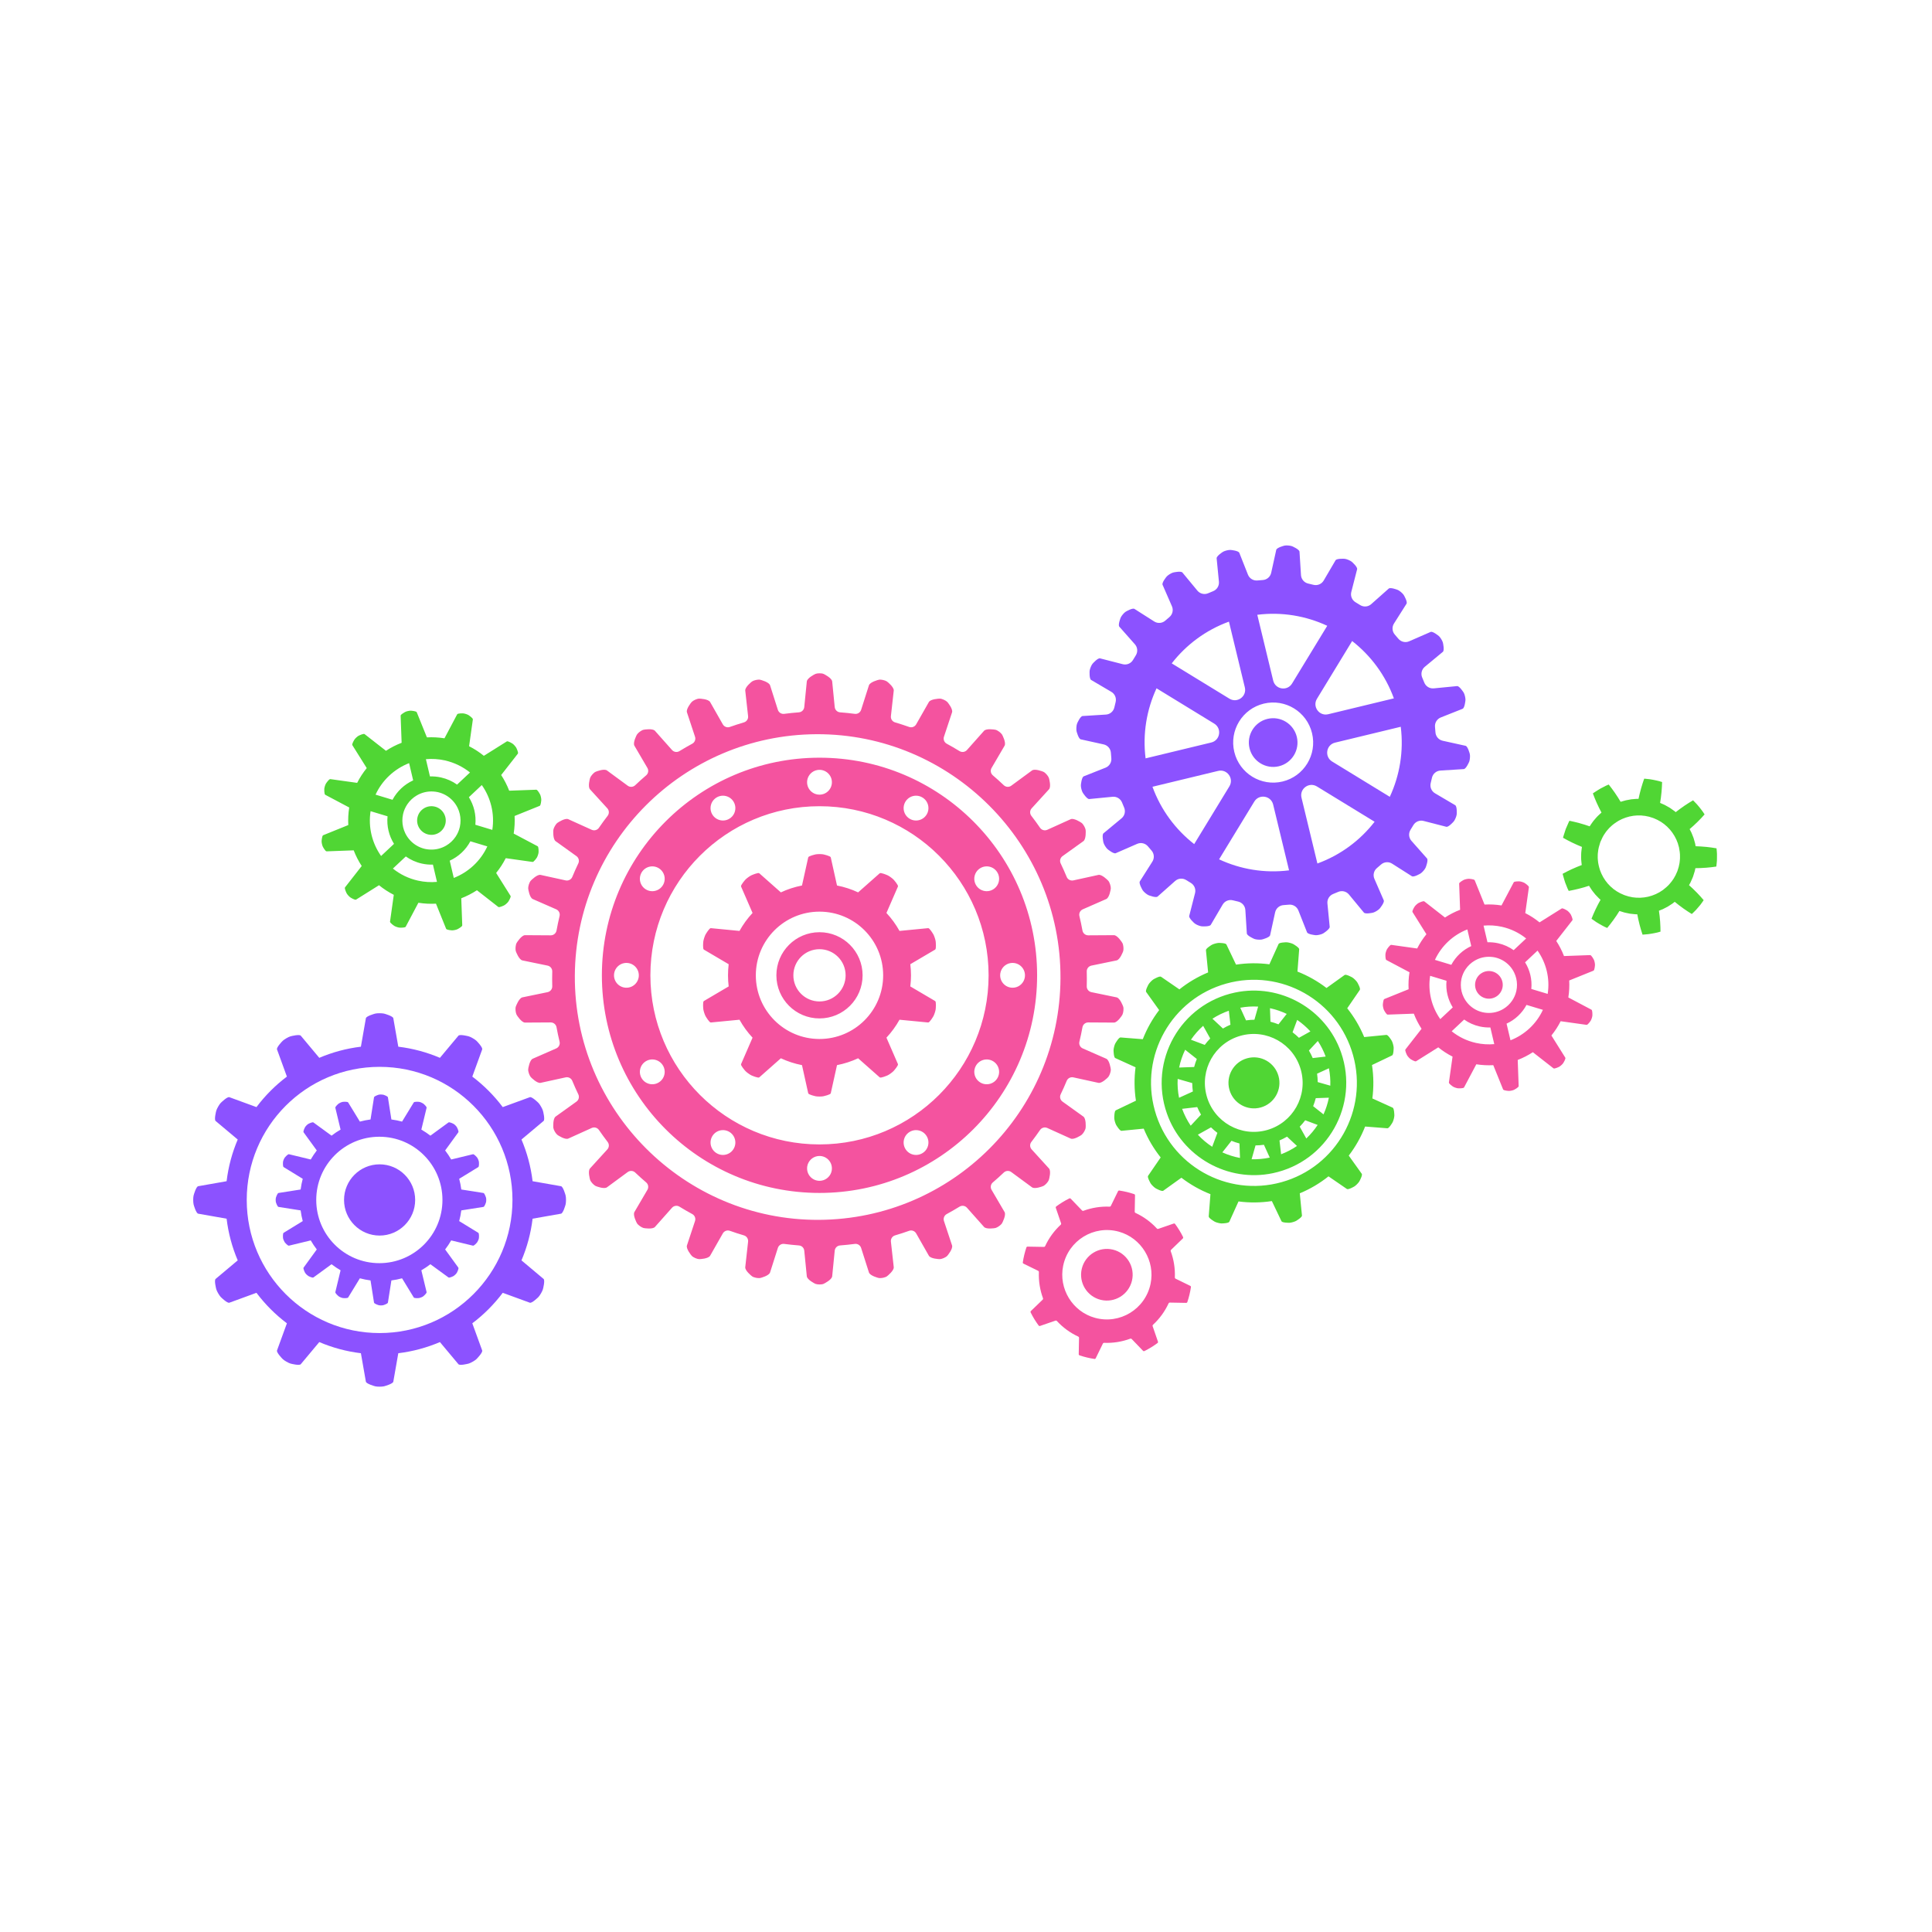<svg xmlns="http://www.w3.org/2000/svg" xmlns:xlink="http://www.w3.org/1999/xlink" width="1080" zoomAndPan="magnify" viewBox="0 0 810 810" height="1080" preserveAspectRatio="xMidYMid meet" version="1.0"><defs><clipPath id="a301dbc262"><path d="M 81 228.676 L 616.355 228.676 L 616.355 581.367 L 81 581.367 Z M 81 228.676 " clip-rule="nonzero"/></clipPath></defs><g clip-path="url(#a301dbc262)"><path fill="#8c52ff" d="M 543.695 308.93 C 545.02 314.414 541.652 319.93 536.184 321.254 C 530.707 322.574 525.199 319.199 523.871 313.723 C 522.547 308.234 525.914 302.723 531.383 301.398 C 536.859 300.074 542.367 303.445 543.695 308.93 Z M 582.68 334.07 L 558.5 319.27 C 555.203 317.254 555.984 312.262 559.73 311.355 L 587.273 304.703 C 588.562 315.004 586.828 325.129 582.68 334.07 Z M 552.328 362.027 L 545.66 334.445 C 544.754 330.684 548.832 327.711 552.125 329.727 L 576.312 344.523 C 570.266 352.305 562.066 358.477 552.328 362.027 Z M 537.727 327.652 C 528.727 329.82 519.664 324.277 517.488 315.262 C 515.305 306.25 520.836 297.176 529.836 295 C 538.84 292.824 547.898 298.367 550.078 307.387 C 552.262 316.402 546.73 325.477 537.727 327.652 Z M 511.109 360.281 L 525.867 336.07 C 527.875 332.773 532.863 333.559 533.773 337.312 L 540.441 364.898 C 530.156 366.188 520.039 364.445 511.109 360.281 Z M 500.668 353.895 C 492.898 347.828 486.727 339.613 483.176 329.855 L 510.711 323.203 C 514.457 322.297 517.434 326.383 515.426 329.684 Z M 480.293 317.949 C 479.004 307.648 480.734 297.52 484.883 288.578 L 509.066 303.375 C 512.363 305.391 511.578 310.387 507.828 311.297 Z M 515.238 260.621 L 521.906 288.207 C 522.812 291.961 518.73 294.941 515.438 292.922 L 491.254 278.125 C 497.301 270.344 505.5 264.176 515.238 260.621 Z M 556.453 262.367 L 541.699 286.578 C 539.688 289.875 534.703 289.09 533.793 285.332 L 527.125 257.75 C 537.41 256.461 547.523 258.207 556.453 262.367 Z M 566.895 268.758 C 574.668 274.816 580.84 283.035 584.391 292.793 L 556.855 299.445 C 553.102 300.355 550.129 296.262 552.141 292.969 Z M 616.238 316.176 C 616.164 315.832 615.359 312.883 614.441 312.68 L 604.844 310.559 C 603.156 310.184 601.926 308.734 601.816 307.012 C 601.766 306.27 601.707 305.527 601.633 304.781 C 601.465 303.059 602.453 301.434 604.062 300.793 L 613.195 297.172 C 614.07 296.828 614.398 293.793 614.406 293.434 C 614.43 292.641 614.078 291.117 613.68 290.422 C 613.504 290.113 611.828 287.559 610.895 287.648 L 601.113 288.602 C 599.391 288.766 597.77 287.773 597.133 286.16 C 596.859 285.469 596.57 284.777 596.277 284.094 C 595.586 282.508 596.027 280.66 597.355 279.559 L 604.926 273.285 C 605.648 272.684 605.023 269.691 604.922 269.352 C 604.691 268.586 603.891 267.25 603.297 266.711 C 603.039 266.473 600.656 264.559 599.793 264.938 L 590.797 268.867 C 589.215 269.555 587.367 269.113 586.262 267.785 C 585.785 267.203 585.301 266.641 584.805 266.082 C 583.66 264.785 583.504 262.887 584.426 261.426 L 589.688 253.121 C 590.191 252.328 588.676 249.672 588.473 249.379 C 588.02 248.723 586.848 247.699 586.113 247.371 C 585.789 247.223 582.941 246.145 582.234 246.766 L 574.875 253.301 C 573.586 254.449 571.691 254.594 570.234 253.668 C 569.605 253.27 568.969 252.879 568.332 252.508 C 566.84 251.629 566.109 249.871 566.535 248.195 L 568.98 238.652 C 569.211 237.738 566.953 235.684 566.668 235.469 C 566.035 234.984 564.602 234.375 563.809 234.285 C 563.453 234.246 560.41 234.098 559.93 234.914 L 554.961 243.395 C 554.082 244.887 552.328 245.613 550.652 245.184 C 549.934 244.996 549.207 244.824 548.477 244.66 C 546.793 244.285 545.559 242.844 545.445 241.117 L 544.824 231.301 C 544.762 230.355 541.977 229.105 541.645 228.984 C 540.895 228.719 539.348 228.578 538.559 228.746 C 538.215 228.812 535.27 229.617 535.07 230.539 L 532.953 240.148 C 532.586 241.84 531.145 243.074 529.422 243.184 C 528.676 243.234 527.938 243.293 527.195 243.363 C 525.473 243.531 523.852 242.539 523.211 240.934 L 519.59 231.777 C 519.246 230.898 516.211 230.574 515.855 230.562 C 515.051 230.52 513.543 230.906 512.848 231.289 C 512.535 231.453 509.992 233.137 510.082 234.074 L 511.039 243.871 C 511.203 245.594 510.215 247.223 508.609 247.855 C 507.914 248.129 507.227 248.414 506.543 248.715 C 504.961 249.402 503.113 248.961 502.012 247.629 L 495.742 240.043 C 495.145 239.316 492.16 239.945 491.82 240.043 C 491.047 240.254 489.727 241.086 489.184 241.66 C 488.938 241.922 487.039 244.305 487.41 245.168 L 491.344 254.191 C 492.035 255.777 491.594 257.629 490.262 258.73 C 489.688 259.203 489.125 259.695 488.57 260.188 C 487.277 261.336 485.379 261.488 483.918 260.562 L 475.625 255.285 C 474.828 254.781 472.184 256.305 471.891 256.5 C 471.223 256.941 470.227 258.141 469.883 258.859 C 469.73 259.18 468.66 262.039 469.285 262.742 L 475.812 270.121 C 476.961 271.418 477.109 273.312 476.188 274.77 C 475.789 275.398 475.402 276.035 475.023 276.68 C 474.152 278.164 472.398 278.898 470.723 278.469 L 461.195 276.02 C 460.281 275.781 458.238 278.051 458.016 278.324 C 457.516 278.953 456.941 280.402 456.836 281.191 C 456.793 281.543 456.656 284.594 457.465 285.074 L 465.941 290.062 C 467.43 290.938 468.156 292.699 467.727 294.375 C 467.543 295.094 467.375 295.824 467.207 296.551 C 466.836 298.238 465.398 299.477 463.676 299.586 L 453.871 300.199 C 452.934 300.262 451.688 303.051 451.562 303.379 C 451.281 304.133 451.184 305.684 451.328 306.473 C 451.391 306.82 452.199 309.77 453.117 309.973 L 462.715 312.094 C 464.402 312.469 465.637 313.91 465.75 315.637 C 465.797 316.383 465.859 317.125 465.93 317.867 C 466.102 319.59 465.113 321.219 463.504 321.855 L 454.371 325.477 C 453.492 325.824 453.172 328.859 453.16 329.215 C 453.117 330.016 453.504 331.523 453.887 332.227 C 454.051 332.535 455.734 335.094 456.672 335.004 L 466.453 334.051 C 468.172 333.883 469.793 334.879 470.434 336.488 C 470.707 337.184 470.992 337.871 471.289 338.555 C 471.98 340.145 471.539 341.988 470.207 343.094 L 462.641 349.367 C 461.918 349.965 462.547 352.957 462.641 353.293 C 462.855 354.074 463.684 355.391 464.262 355.941 C 464.52 356.184 466.91 358.09 467.766 357.711 L 476.77 353.785 C 478.352 353.094 480.199 353.539 481.305 354.867 C 481.781 355.445 482.266 356.008 482.762 356.57 C 483.91 357.867 484.062 359.762 483.141 361.227 L 477.879 369.531 C 477.375 370.324 478.898 372.973 479.094 373.273 C 479.531 373.941 480.73 374.934 481.449 375.281 C 481.766 375.434 484.625 376.508 485.332 375.883 L 492.688 369.352 C 493.98 368.203 495.871 368.055 497.336 368.98 C 497.961 369.379 498.598 369.766 499.234 370.145 C 500.723 371.023 501.457 372.781 501.027 374.457 L 498.586 384 C 498.352 384.906 500.617 386.957 500.898 387.18 C 501.52 387.684 502.969 388.258 503.758 388.359 C 504.105 388.41 507.156 388.551 507.629 387.738 L 512.605 379.258 C 513.48 377.766 515.238 377.035 516.914 377.465 C 517.633 377.652 518.355 377.824 519.086 377.988 C 520.773 378.363 522.008 379.809 522.121 381.535 L 522.742 391.352 C 522.797 392.289 525.59 393.535 525.918 393.668 C 526.668 393.945 528.219 394.051 529 393.906 C 529.352 393.84 532.289 393.027 532.496 392.109 L 534.605 382.5 C 534.977 380.809 536.418 379.578 538.145 379.469 C 538.883 379.418 539.629 379.359 540.371 379.289 C 542.094 379.117 543.715 380.109 544.355 381.719 L 547.977 390.871 C 548.32 391.75 551.355 392.078 551.711 392.09 C 552.504 392.109 554.023 391.762 554.715 391.359 C 555.023 391.188 557.574 389.516 557.484 388.574 L 556.527 378.777 C 556.359 377.051 557.352 375.43 558.957 374.797 C 559.652 374.516 560.34 374.23 561.02 373.938 C 562.605 373.25 564.453 373.688 565.551 375.02 L 571.82 382.605 C 572.418 383.332 575.406 382.711 575.746 382.605 C 576.512 382.383 577.844 381.578 578.383 380.984 C 578.621 380.727 580.527 378.34 580.148 377.477 L 576.223 368.457 C 575.531 366.871 575.973 365.023 577.301 363.922 C 577.875 363.441 578.438 362.957 578.996 362.465 C 580.289 361.316 582.188 361.16 583.645 362.09 L 591.941 367.363 C 592.738 367.867 595.387 366.352 595.676 366.145 C 596.332 365.695 597.355 364.523 597.684 363.789 C 597.828 363.465 598.906 360.613 598.281 359.906 L 591.754 352.531 C 590.605 351.234 590.457 349.336 591.379 347.875 C 591.773 347.246 592.164 346.613 592.539 345.973 C 593.414 344.48 595.168 343.75 596.84 344.18 L 606.371 346.633 C 607.281 346.867 609.332 344.605 609.547 344.32 C 610.031 343.688 610.641 342.254 610.723 341.461 C 610.766 341.105 610.91 338.051 610.094 337.578 L 601.625 332.586 C 600.133 331.707 599.406 329.953 599.836 328.273 C 600.02 327.551 600.195 326.828 600.352 326.094 C 600.727 324.406 602.168 323.176 603.891 323.062 L 613.695 322.445 C 614.633 322.391 615.887 319.602 616 319.266 C 616.266 318.516 616.402 316.965 616.238 316.176 Z M 174.059 503.086 C 174.059 511.328 167.379 518.016 159.148 518.016 C 150.918 518.016 144.242 511.328 144.242 503.086 C 144.242 494.84 150.918 488.152 159.148 488.152 C 167.379 488.152 174.059 494.84 174.059 503.086 Z M 159.043 529.586 C 144.43 529.586 132.586 517.723 132.586 503.086 C 132.586 488.445 144.43 476.582 159.043 476.582 C 173.656 476.582 185.5 488.445 185.5 503.086 C 185.5 517.723 173.656 529.586 159.043 529.586 Z M 189.164 486.121 C 188.402 484.801 187.555 483.535 186.629 482.332 L 192.156 474.727 C 192.449 474.316 191.629 472.715 191.52 472.535 C 191.277 472.129 190.629 471.465 190.219 471.227 C 190.039 471.121 188.441 470.297 188.031 470.594 L 180.441 476.133 C 179.238 475.203 177.977 474.352 176.652 473.586 L 178.852 464.449 C 178.969 463.961 177.602 462.793 177.43 462.668 C 177.047 462.395 176.199 462.027 175.73 461.965 C 175.52 461.934 173.727 461.785 173.465 462.215 L 168.566 470.234 C 167.113 469.844 165.621 469.543 164.094 469.344 L 162.637 460.059 C 162.559 459.559 160.848 459.004 160.641 458.953 C 160.184 458.848 159.258 458.84 158.801 458.953 C 158.594 459.008 156.883 459.559 156.809 460.059 L 155.348 469.344 C 153.82 469.543 152.328 469.844 150.875 470.234 L 145.977 462.215 C 145.715 461.785 143.922 461.934 143.719 461.965 C 143.246 462.027 142.395 462.395 142.012 462.668 C 141.84 462.793 140.473 463.961 140.594 464.449 L 142.789 473.586 C 141.465 474.352 140.203 475.203 139.004 476.133 L 131.41 470.594 C 131.004 470.297 129.402 471.121 129.223 471.227 C 128.812 471.465 128.164 472.129 127.922 472.535 C 127.812 472.715 126.992 474.316 127.285 474.727 L 132.812 482.332 C 131.887 483.535 131.039 484.801 130.277 486.121 L 121.152 483.918 C 120.664 483.805 119.5 485.176 119.375 485.348 C 119.09 485.719 118.742 486.586 118.668 487.047 C 118.637 487.258 118.492 489.055 118.922 489.312 L 126.926 494.219 C 126.539 495.676 126.238 497.176 126.043 498.703 L 116.766 500.164 C 116.27 500.246 115.723 501.957 115.668 502.16 C 115.547 502.621 115.559 503.547 115.668 504.008 C 115.719 504.211 116.27 505.926 116.766 506.004 L 126.043 507.465 C 126.238 508.992 126.539 510.492 126.926 511.949 L 118.922 516.855 C 118.492 517.113 118.641 518.91 118.668 519.121 C 118.738 519.59 119.102 520.441 119.375 520.828 C 119.5 520.996 120.664 522.371 121.152 522.25 L 130.277 520.047 C 131.039 521.367 131.887 522.633 132.812 523.836 L 127.285 531.449 C 126.992 531.852 127.816 533.453 127.922 533.633 C 128.16 534.043 128.824 534.691 129.223 534.941 C 129.402 535.051 131.004 535.871 131.41 535.574 L 139.004 530.039 C 140.203 530.969 141.465 531.816 142.789 532.582 L 140.594 541.719 C 140.473 542.207 141.844 543.371 142.012 543.5 C 142.391 543.785 143.246 544.129 143.719 544.207 C 143.922 544.238 145.715 544.387 145.977 543.957 L 150.875 535.934 C 152.328 536.324 153.82 536.629 155.348 536.824 L 156.809 546.113 C 156.883 546.609 158.594 547.16 158.801 547.215 C 159.258 547.336 160.184 547.324 160.641 547.215 C 160.848 547.164 162.559 546.609 162.637 546.113 L 164.094 536.824 C 165.621 536.629 167.113 536.324 168.566 535.934 L 173.465 543.957 C 173.727 544.387 175.52 544.238 175.73 544.207 C 176.191 544.129 177.051 543.785 177.43 543.5 C 177.598 543.371 178.969 542.207 178.852 541.719 L 176.652 532.582 C 177.977 531.816 179.238 530.969 180.441 530.039 L 188.031 535.574 C 188.441 535.871 190.039 535.051 190.219 534.941 C 190.617 534.691 191.281 534.043 191.52 533.633 C 191.629 533.453 192.449 531.852 192.156 531.449 L 186.629 523.836 C 187.555 522.633 188.402 521.367 189.164 520.047 L 198.289 522.25 C 198.777 522.371 199.945 520.996 200.066 520.828 C 200.344 520.441 200.711 519.59 200.773 519.121 C 200.805 518.91 200.949 517.113 200.52 516.855 L 192.516 511.949 C 192.906 510.492 193.203 508.992 193.402 507.465 L 202.676 506.004 C 203.168 505.926 203.723 504.211 203.773 504.008 C 203.883 503.547 203.895 502.621 203.773 502.16 C 203.719 501.957 203.168 500.246 202.676 500.164 L 193.402 498.703 C 193.203 497.176 192.906 495.676 192.516 494.219 L 200.52 489.312 C 200.949 489.055 200.805 487.258 200.773 487.047 C 200.699 486.586 200.352 485.719 200.066 485.348 C 199.941 485.176 198.777 483.805 198.289 483.918 Z M 159.148 558.891 C 128.383 558.891 103.445 533.902 103.445 503.086 C 103.445 472.266 128.383 447.281 159.148 447.281 C 189.914 447.281 214.855 472.266 214.855 503.086 C 214.855 533.902 189.914 558.891 159.148 558.891 Z M 235.203 497.324 L 223.293 495.23 C 222.555 489.098 220.957 483.23 218.633 477.75 L 227.891 469.98 C 228.574 469.406 227.734 465.992 227.605 465.598 C 227.32 464.715 226.422 463.121 225.789 462.441 C 225.504 462.137 222.973 459.691 222.141 460.004 L 210.777 464.156 C 207.137 459.316 202.84 455.012 198.016 451.367 L 202.156 439.988 C 202.465 439.145 200.031 436.609 199.723 436.328 C 199.035 435.711 197.461 434.777 196.57 434.508 C 196.176 434.387 192.77 433.539 192.195 434.223 L 184.438 443.5 C 178.969 441.168 173.113 439.57 166.988 438.832 L 164.898 426.898 C 164.75 426.02 161.371 425.039 160.973 424.949 C 160.062 424.762 158.234 424.742 157.328 424.949 C 156.93 425.047 153.551 426.02 153.398 426.898 L 151.309 438.832 C 145.184 439.57 139.328 441.168 133.859 443.5 L 126.105 434.223 C 125.531 433.539 122.121 434.387 121.727 434.508 C 120.84 434.777 119.262 435.711 118.57 436.328 C 118.27 436.609 115.832 439.145 116.141 439.988 L 120.285 451.367 C 115.457 455.012 111.16 459.316 107.523 464.156 L 96.164 460.004 C 95.324 459.691 92.793 462.137 92.508 462.441 C 91.875 463.121 90.977 464.715 90.691 465.598 C 90.566 465.992 89.723 469.406 90.406 469.98 L 99.668 477.75 C 97.34 483.23 95.742 489.098 95.004 495.23 L 83.098 497.324 C 82.219 497.48 81.246 500.859 81.156 501.262 C 80.941 502.172 80.961 504.004 81.156 504.906 C 81.238 505.309 82.219 508.695 83.098 508.844 L 95.004 510.941 C 95.742 517.074 97.34 522.938 99.668 528.418 L 90.406 536.191 C 89.723 536.762 90.574 540.176 90.691 540.57 C 90.961 541.465 91.891 543.043 92.508 543.73 C 92.789 544.035 95.324 546.477 96.164 546.168 L 107.523 542.016 C 111.16 546.852 115.457 551.156 120.285 554.801 L 116.141 566.18 C 115.832 567.023 118.273 569.555 118.57 569.84 C 119.25 570.473 120.844 571.375 121.727 571.66 C 122.117 571.785 125.531 572.629 126.105 571.945 L 133.859 562.672 C 139.328 565.004 145.184 566.602 151.309 567.344 L 153.398 579.273 C 153.551 580.148 156.93 581.125 157.328 581.219 C 158.234 581.43 160.062 581.414 160.973 581.219 C 161.371 581.133 164.75 580.148 164.898 579.273 L 166.988 567.344 C 173.113 566.602 178.969 565.004 184.438 562.672 L 192.195 571.945 C 192.77 572.629 196.184 571.785 196.57 571.66 C 197.453 571.375 199.047 570.473 199.723 569.84 C 200.023 569.555 202.465 567.023 202.156 566.18 L 198.016 554.801 C 202.84 551.156 207.137 546.852 210.777 542.016 L 222.141 546.168 C 222.973 546.477 225.508 544.035 225.789 543.73 C 226.406 543.043 227.336 541.465 227.605 540.57 C 227.727 540.176 228.574 536.762 227.891 536.191 L 218.633 528.418 C 220.957 522.938 222.555 517.074 223.293 510.941 L 235.203 508.844 C 236.082 508.695 237.059 505.309 237.148 504.906 C 237.34 504.004 237.359 502.172 237.148 501.262 C 237.055 500.859 236.082 497.48 235.203 497.324 " fill-opacity="1" fill-rule="nonzero"/></g><path fill="#50d634" d="M 704.188 361.516 C 704.176 361.863 704.062 362.195 704 362.512 C 703.941 362.828 703.875 363.125 703.82 363.406 C 703.48 364.488 703.258 365.207 703.258 365.207 C 703.258 365.207 702.953 365.902 702.488 366.941 C 702.355 367.184 702.199 367.449 702.039 367.73 C 701.875 368.008 701.746 368.328 701.52 368.602 C 701.102 369.172 700.711 369.816 700.188 370.355 C 699.25 371.531 698.047 372.453 697.164 373.152 C 696.684 373.465 696.289 373.719 696.016 373.891 C 695.875 373.98 695.766 374.051 695.691 374.102 C 695.613 374.141 695.57 374.16 695.57 374.16 C 695.57 374.16 695.402 374.246 695.105 374.398 C 694.957 374.473 694.781 374.562 694.578 374.664 C 694.473 374.723 694.367 374.781 694.254 374.84 C 694.133 374.891 694.004 374.934 693.875 374.984 C 693.34 375.176 692.75 375.484 692.059 375.641 C 691.715 375.734 691.367 375.855 691.008 375.945 C 690.645 376.004 690.277 376.074 689.906 376.145 C 689.723 376.172 689.539 376.234 689.352 376.242 C 689.164 376.258 688.977 376.273 688.793 376.289 C 688.426 376.312 688.066 376.367 687.711 376.383 C 687.359 376.379 687.023 376.371 686.699 376.367 C 686.379 376.367 686.07 376.383 685.793 376.332 C 685.23 376.262 684.766 376.219 684.438 376.188 C 684.117 376.117 683.934 376.078 683.934 376.078 C 683.934 376.078 683.746 376.039 683.43 375.969 C 683.27 375.938 683.07 375.898 682.844 375.855 C 682.621 375.812 682.379 375.703 682.105 375.625 C 681.836 375.539 681.543 375.445 681.23 375.352 C 680.914 375.27 680.617 375.086 680.289 374.957 C 679.969 374.805 679.621 374.688 679.289 374.516 C 678.973 374.328 678.641 374.141 678.312 373.961 C 678.148 373.867 677.977 373.793 677.824 373.688 C 677.668 373.578 677.52 373.469 677.371 373.359 C 677.066 373.148 676.766 372.945 676.477 372.746 C 676.211 372.512 675.957 372.285 675.719 372.074 C 675.473 371.859 675.219 371.688 675.039 371.465 C 674.66 371.051 674.328 370.719 674.094 370.484 C 673.887 370.23 673.777 370.078 673.777 370.078 C 673.777 370.078 673.66 369.93 673.461 369.672 C 673.355 369.539 673.23 369.387 673.086 369.207 C 672.945 369.02 672.828 368.793 672.672 368.559 C 672.52 368.316 672.348 368.062 672.172 367.793 C 672.016 367.508 671.875 367.195 671.711 366.887 C 671.34 366.27 671.125 365.543 670.824 364.855 C 670.367 363.418 670.008 361.945 669.941 360.816 C 669.902 360.258 669.824 359.789 669.852 359.457 C 669.863 359.129 669.863 358.945 669.863 358.945 C 669.863 358.945 669.863 358.754 669.863 358.43 C 669.832 358.098 669.941 357.637 669.988 357.074 C 670.074 355.949 670.473 354.492 670.945 353.051 C 671.539 351.656 672.199 350.297 672.879 349.391 C 673.211 348.941 673.438 348.523 673.676 348.293 C 673.891 348.051 674.016 347.91 674.016 347.91 C 674.016 347.91 674.141 347.766 674.352 347.516 C 674.539 347.246 674.91 346.945 675.312 346.551 C 676.102 345.75 677.344 344.875 678.633 344.098 C 679.316 343.777 679.961 343.371 680.637 343.152 C 680.969 343.027 681.277 342.887 681.586 342.777 C 681.895 342.688 682.191 342.609 682.465 342.527 C 682.734 342.453 682.98 342.359 683.203 342.312 C 683.43 342.273 683.629 342.246 683.789 342.215 C 684.113 342.148 684.297 342.113 684.297 342.113 C 684.297 342.113 684.48 342.074 684.805 342.02 C 685.137 341.996 685.605 341.961 686.164 341.898 C 686.441 341.852 686.754 341.895 687.07 341.891 C 687.395 341.891 687.734 341.891 688.086 341.891 C 688.434 341.93 688.797 341.977 689.164 342.016 C 689.348 342.031 689.531 342.051 689.723 342.066 C 689.906 342.09 690.086 342.145 690.27 342.184 C 690.641 342.266 691.004 342.34 691.367 342.41 C 691.727 342.5 692.074 342.641 692.414 342.738 C 692.746 342.859 693.09 342.914 693.379 343.062 C 693.68 343.199 693.961 343.324 694.219 343.434 C 694.473 343.551 694.727 343.629 694.922 343.75 C 695.121 343.863 695.297 343.965 695.441 344.047 C 695.727 344.207 695.891 344.297 695.891 344.297 C 695.891 344.297 696.055 344.391 696.344 344.547 C 696.609 344.738 696.988 345.016 697.457 345.332 C 697.699 345.473 697.918 345.691 698.16 345.902 C 698.406 346.113 698.664 346.332 698.934 346.559 C 699.184 346.805 699.426 347.082 699.684 347.344 C 699.812 347.477 699.945 347.609 700.074 347.746 C 700.207 347.875 700.309 348.039 700.426 348.184 C 700.656 348.484 700.887 348.777 701.121 349.066 C 701.336 349.371 701.516 349.691 701.711 349.98 C 702.129 350.555 702.371 351.18 702.648 351.672 C 702.715 351.797 702.785 351.91 702.832 352.031 C 702.883 352.152 702.922 352.266 702.965 352.375 C 703.047 352.586 703.121 352.777 703.184 352.93 C 703.309 353.234 703.379 353.41 703.379 353.41 C 703.379 353.41 703.398 353.453 703.434 353.535 C 703.457 353.617 703.492 353.742 703.531 353.902 C 703.625 354.223 703.758 354.672 703.91 355.215 C 704.117 356.324 704.41 357.812 704.34 359.32 C 704.379 360.074 704.246 360.812 704.188 361.516 Z M 719.77 356.852 C 719.703 356.141 719.664 355.664 719.664 355.664 C 719.664 355.664 718.844 355.516 717.621 355.34 C 716.41 355.16 714.746 354.988 713.094 354.887 C 712.352 354.832 711.609 354.809 710.902 354.785 C 710.828 354.379 710.754 353.988 710.688 353.629 C 710.484 352.867 710.289 352.23 710.164 351.789 C 710.102 351.566 710.047 351.395 710.016 351.273 C 709.965 351.16 709.941 351.098 709.941 351.098 C 709.941 351.098 709.844 350.848 709.676 350.418 C 709.59 350.207 709.484 349.945 709.367 349.645 C 709.309 349.496 709.242 349.336 709.176 349.168 C 709.102 349.008 709.012 348.836 708.922 348.664 C 708.746 348.34 708.578 347.984 708.383 347.613 C 708.922 347.156 709.484 346.668 710.039 346.156 C 711.262 345.043 712.406 343.891 713.258 342.988 C 714.109 342.086 714.656 341.449 714.656 341.449 C 714.656 341.449 714.398 341.051 714.008 340.449 C 713.613 339.848 713 339.113 712.418 338.355 C 711.848 337.586 711.152 336.926 710.664 336.398 C 710.172 335.883 709.836 335.535 709.836 335.535 C 709.836 335.535 709.121 335.941 708.055 336.609 C 706.992 337.277 705.609 338.195 704.285 339.176 C 703.684 339.613 703.098 340.062 702.551 340.496 C 702.234 340.227 701.941 339.957 701.625 339.766 C 700.98 339.309 700.438 338.93 700.062 338.664 C 699.66 338.438 699.43 338.305 699.43 338.305 C 699.43 338.305 699.199 338.176 698.797 337.953 C 698.598 337.836 698.352 337.699 698.066 337.543 C 697.793 337.379 697.441 337.258 697.082 337.094 C 696.75 336.949 696.387 336.789 696.004 336.625 C 696.125 335.926 696.238 335.188 696.336 334.445 C 696.777 331.223 696.844 327.879 696.844 327.879 C 696.844 327.879 696.391 327.734 695.707 327.52 C 695.023 327.328 694.078 327.152 693.145 326.945 C 692.211 326.723 691.254 326.656 690.539 326.574 C 689.828 326.496 689.352 326.449 689.352 326.449 C 689.352 326.449 689.277 326.645 689.156 326.98 C 689.039 327.316 688.867 327.809 688.676 328.41 C 688.289 329.602 687.82 331.199 687.438 332.797 C 687.258 333.52 687.098 334.242 686.957 334.926 C 686.543 334.926 686.145 334.902 685.777 334.953 C 684.992 335.023 684.332 335.082 683.871 335.121 C 683.418 335.191 683.16 335.254 683.16 335.254 C 683.16 335.254 682.898 335.301 682.445 335.387 C 682.219 335.426 681.941 335.48 681.625 335.543 C 681.312 335.605 680.969 335.727 680.582 335.832 C 680.234 335.93 679.852 336.039 679.449 336.156 C 679.098 335.547 678.707 334.906 678.312 334.293 C 676.574 331.535 674.469 328.922 674.469 328.922 C 674.469 328.922 674.359 328.969 674.164 329.047 C 673.977 329.133 673.688 329.223 673.371 329.387 C 672.734 329.707 671.879 330.141 671.035 330.586 C 670.203 331.055 669.414 331.594 668.805 331.973 C 668.504 332.172 668.25 332.328 668.082 332.453 C 667.918 332.578 667.82 332.652 667.82 332.652 C 667.82 332.652 668.969 335.816 670.434 338.742 C 670.762 339.414 671.094 340.062 671.43 340.676 C 671.109 340.945 670.816 341.211 670.555 341.473 C 669.988 342.023 669.488 342.453 669.207 342.828 C 668.906 343.18 668.734 343.379 668.734 343.379 C 668.734 343.379 668.559 343.578 668.262 343.926 C 667.938 344.262 667.598 344.828 667.129 345.469 C 666.914 345.762 666.695 346.098 666.48 346.445 C 665.82 346.211 665.121 345.977 664.414 345.758 C 661.297 344.762 657.996 344.109 657.996 344.109 C 657.996 344.109 657.75 344.523 657.477 345.184 C 657.191 345.844 656.812 346.715 656.438 347.59 C 656.141 348.5 655.848 349.406 655.633 350.086 C 655.402 350.766 655.312 351.238 655.312 351.238 C 655.312 351.238 658.223 352.926 661.227 354.227 C 661.902 354.531 662.582 354.816 663.234 355.07 C 663.164 355.48 663.109 355.875 663.074 356.238 C 663.004 357.023 662.887 357.684 662.91 358.141 C 662.906 358.605 662.906 358.871 662.906 358.871 C 662.906 358.871 662.906 359.133 662.898 359.594 C 662.867 360.059 662.957 360.715 663.02 361.504 C 663.047 361.867 663.09 362.262 663.156 362.672 C 662.496 362.918 661.812 363.188 661.125 363.473 C 658.094 364.707 655.148 366.336 655.148 366.336 C 655.148 366.336 655.176 366.449 655.215 366.656 C 655.258 366.859 655.348 367.145 655.445 367.488 C 655.648 368.176 655.883 369.102 656.203 370.004 C 656.547 370.895 656.902 371.781 657.172 372.445 C 657.301 372.773 657.457 373.035 657.547 373.223 C 657.641 373.41 657.691 373.52 657.691 373.52 C 657.691 373.52 660.992 372.938 664.117 372.016 C 664.82 371.812 665.531 371.586 666.203 371.363 C 666.43 371.711 666.645 372.047 666.844 372.355 C 667.059 372.684 667.238 373.004 667.434 373.258 C 667.633 373.512 667.805 373.734 667.945 373.918 C 668.23 374.281 668.395 374.488 668.395 374.488 C 668.395 374.488 668.555 374.699 668.852 375.055 C 669.168 375.391 669.625 375.863 670.172 376.438 C 670.41 376.719 670.727 376.961 671.039 377.23 C 670.695 377.84 670.336 378.488 669.992 379.152 C 669.234 380.605 668.531 382.117 668.035 383.27 C 667.781 383.848 667.586 384.328 667.457 384.664 C 667.324 384.996 667.246 385.188 667.246 385.188 C 667.246 385.188 667.641 385.465 668.227 385.879 C 668.82 386.285 669.582 386.867 670.434 387.312 C 671.266 387.777 672.09 388.266 672.738 388.57 C 673.391 388.859 673.824 389.051 673.824 389.051 C 673.824 389.051 675.98 386.496 677.773 383.781 C 678.188 383.156 678.586 382.527 678.957 381.922 C 679.355 382.047 679.734 382.172 680.086 382.281 C 680.465 382.398 680.805 382.531 681.117 382.598 C 681.434 382.66 681.707 382.715 681.93 382.766 C 682.387 382.859 682.645 382.918 682.645 382.918 C 682.645 382.918 682.902 382.973 683.352 383.066 C 683.812 383.109 684.473 383.188 685.262 383.27 C 685.625 383.324 686.02 383.32 686.438 383.32 C 686.562 384.016 686.703 384.738 686.867 385.461 C 687.223 387.07 687.652 388.676 688.012 389.875 C 688.371 391.082 688.645 391.859 688.645 391.859 C 688.645 391.859 689.125 391.816 689.836 391.754 C 690.551 391.68 691.508 391.641 692.445 391.438 C 693.379 391.258 694.328 391.105 695.016 390.918 C 695.711 390.719 696.172 390.586 696.172 390.586 C 696.172 390.586 696.172 389.754 696.129 388.512 C 696.086 387.27 695.992 385.652 695.801 384.004 C 695.723 383.254 695.621 382.516 695.512 381.824 C 695.902 381.668 696.266 381.512 696.609 381.383 C 696.793 381.312 696.973 381.242 697.137 381.176 C 697.297 381.09 697.449 381.016 697.594 380.941 C 697.879 380.789 698.133 380.664 698.336 380.559 C 698.746 380.352 698.98 380.227 698.98 380.227 C 698.98 380.227 699.039 380.199 699.148 380.141 C 699.254 380.078 699.41 379.977 699.605 379.855 C 699.988 379.602 700.551 379.258 701.211 378.812 C 701.5 378.59 701.809 378.344 702.141 378.09 C 702.68 378.539 703.258 379.004 703.852 379.457 C 705.16 380.469 706.527 381.434 707.555 382.098 C 708.59 382.777 709.301 383.199 709.301 383.199 C 709.301 383.199 709.645 382.871 710.164 382.379 C 710.418 382.121 710.738 381.848 711.035 381.508 C 711.328 381.168 711.637 380.809 711.953 380.445 C 712.266 380.082 712.574 379.719 712.863 379.379 C 713.145 379.023 713.375 378.672 713.59 378.383 C 714 377.797 714.273 377.402 714.273 377.402 C 714.273 377.402 713.742 376.762 712.922 375.844 C 712.105 374.93 710.938 373.723 709.742 372.586 C 709.203 372.066 708.652 371.566 708.125 371.102 C 708.328 370.738 708.523 370.395 708.703 370.074 C 709.047 369.367 709.293 368.746 709.48 368.328 C 709.664 367.902 709.77 367.66 709.77 367.66 C 709.77 367.66 709.852 367.41 709.992 366.969 C 710.125 366.527 710.352 365.902 710.559 365.137 C 710.633 364.777 710.719 364.395 710.805 363.984 C 711.508 363.984 712.246 363.969 712.996 363.934 C 714.648 363.871 716.32 363.73 717.531 363.582 C 718.758 363.43 719.578 363.301 719.578 363.301 C 719.578 363.301 719.633 362.824 719.707 362.113 C 719.742 361.754 719.801 361.336 719.824 360.891 C 719.828 360.441 719.832 359.961 719.844 359.484 C 719.844 359.004 719.844 358.523 719.848 358.074 C 719.852 357.625 719.789 357.211 719.77 356.852 Z M 536.016 451.129 C 537.602 456.816 534.281 462.719 528.598 464.305 C 522.918 465.887 517.023 462.559 515.438 456.863 C 513.848 451.168 517.168 445.27 522.852 443.688 C 528.539 442.098 534.434 445.434 536.016 451.129 Z M 537.328 495.621 C 514.379 502.02 490.578 488.57 484.168 465.578 C 477.758 442.59 491.172 418.762 514.125 412.367 C 537.074 405.969 560.875 419.422 567.281 442.41 C 573.691 465.402 560.281 489.223 537.328 495.621 Z M 575.367 460.527 C 575.961 455.953 575.934 451.242 575.215 446.516 L 583.66 442.48 C 584.281 442.18 584.312 439.453 584.293 439.133 C 584.246 438.422 583.879 437.047 583.535 436.418 C 583.379 436.137 581.953 433.812 581.262 433.883 L 571.945 434.797 C 570.117 430.375 567.707 426.332 564.832 422.73 L 570.121 415.008 C 570.512 414.434 569.176 412.059 569 411.793 C 568.605 411.195 567.602 410.191 566.984 409.816 C 566.715 409.652 564.316 408.355 563.754 408.758 L 556.145 414.219 C 552.426 411.363 548.32 409.051 543.965 407.332 L 544.688 397.984 C 544.742 397.289 542.398 395.902 542.113 395.758 C 541.473 395.438 540.102 395.074 539.383 395.055 C 539.062 395.051 536.344 395.125 536.059 395.754 L 532.199 404.289 C 527.633 403.684 522.934 403.707 518.215 404.426 L 514.172 395.961 C 513.879 395.34 511.152 395.309 510.836 395.328 C 510.121 395.375 508.754 395.742 508.121 396.086 C 507.84 396.242 505.523 397.668 505.594 398.359 L 506.512 407.691 C 502.102 409.52 498.066 411.922 494.469 414.805 L 486.754 409.5 C 486.184 409.105 483.82 410.445 483.551 410.617 C 482.941 411.004 481.961 412.027 481.578 412.633 C 481.406 412.902 480.113 415.301 480.52 415.867 L 485.98 423.492 C 483.141 427.215 480.824 431.324 479.117 435.688 L 469.777 434.953 C 469.09 434.898 467.711 437.25 467.562 437.531 C 467.227 438.172 466.891 439.543 466.859 440.262 C 466.848 440.582 466.934 443.309 467.562 443.59 L 476.086 447.465 C 475.488 452.035 475.52 456.742 476.242 461.469 L 467.793 465.512 C 467.168 465.805 467.148 468.531 467.164 468.852 C 467.195 469.574 467.586 470.938 467.918 471.57 C 468.066 471.855 469.5 474.176 470.188 474.105 L 479.508 473.191 C 481.332 477.617 483.742 481.656 486.617 485.262 L 481.328 492.984 C 480.938 493.551 482.281 495.922 482.449 496.195 C 482.84 496.805 483.859 497.785 484.469 498.172 C 484.738 498.344 487.133 499.637 487.695 499.23 L 495.309 493.77 C 499.027 496.621 503.129 498.941 507.484 500.66 L 506.762 510.008 C 506.707 510.699 509.055 512.082 509.336 512.227 C 509.977 512.562 511.348 512.902 512.066 512.93 C 512.387 512.945 515.105 512.867 515.391 512.234 L 519.25 503.703 C 523.816 504.309 528.52 504.277 533.234 503.559 L 537.277 512.023 C 537.578 512.652 540.297 512.672 540.617 512.66 C 541.336 512.629 542.695 512.238 543.332 511.902 C 543.609 511.754 545.926 510.32 545.855 509.633 L 544.938 500.301 C 549.352 498.473 553.387 496.062 556.98 493.188 L 564.699 498.492 C 565.266 498.887 567.637 497.551 567.902 497.371 C 568.5 496.977 569.5 495.973 569.875 495.359 C 570.039 495.082 571.336 492.688 570.93 492.125 L 565.473 484.492 C 568.316 480.773 570.625 476.668 572.332 472.305 L 581.672 473.039 C 582.359 473.094 583.75 470.746 583.887 470.457 C 584.207 469.82 584.57 468.445 584.59 467.727 C 584.598 467.41 584.523 464.684 583.887 464.395 Z M 557.734 455.176 L 552.461 453.668 C 552.449 452.5 552.359 451.324 552.191 450.145 L 557.156 447.875 C 557.637 450.32 557.824 452.766 557.734 455.176 Z M 554.887 467.211 L 550.539 463.762 C 550.98 462.672 551.352 461.555 551.645 460.406 L 557.137 460.215 C 556.652 462.633 555.895 464.984 554.887 467.211 Z M 547.672 477.312 L 544.918 472.359 C 545.742 471.516 546.512 470.617 547.215 469.676 L 552.434 471.633 C 551.078 473.691 549.48 475.598 547.672 477.312 Z M 537.105 483.93 L 536.434 478.133 C 537.527 477.672 538.578 477.137 539.582 476.543 L 543.77 480.449 C 541.73 481.848 539.496 483.02 537.105 483.93 Z M 531.156 473.789 C 520.258 476.828 508.953 470.438 505.91 459.52 C 502.867 448.598 509.238 437.281 520.137 434.242 C 531.039 431.211 542.344 437.598 545.383 448.512 C 548.426 459.434 542.059 470.746 531.156 473.789 Z M 524.738 486.012 L 526.383 480.219 C 527.551 480.211 528.723 480.125 529.906 479.957 L 532.352 485.328 C 529.805 485.867 527.25 486.09 524.738 486.012 Z M 512.473 483.137 L 516.301 478.289 C 517.395 478.734 518.512 479.109 519.652 479.402 L 519.875 485.477 C 517.309 484.996 514.824 484.203 512.473 483.137 Z M 508.219 480.793 C 506.027 479.363 504.004 477.66 502.211 475.723 L 507.715 472.648 C 508.559 473.477 509.453 474.246 510.395 474.957 Z M 495.613 464.883 L 501.941 464.148 C 502.406 465.246 502.938 466.301 503.531 467.305 L 499.211 471.949 C 497.75 469.793 496.531 467.43 495.613 464.883 Z M 493.746 452.34 L 499.844 454.082 C 499.855 455.25 499.945 456.43 500.113 457.613 L 494.32 460.25 C 493.789 457.602 493.605 454.945 493.746 452.34 Z M 496.887 440.117 L 501.766 443.984 C 501.32 445.078 500.953 446.195 500.656 447.344 L 494.359 447.566 C 494.895 444.973 495.746 442.48 496.887 440.117 Z M 504.43 430.082 L 507.391 435.391 C 506.562 436.234 505.793 437.133 505.094 438.078 L 499.309 435.91 C 500.77 433.781 502.484 431.816 504.43 430.082 Z M 515.191 423.754 L 515.871 429.617 C 514.773 430.082 513.723 430.613 512.723 431.211 L 508.32 427.102 C 510.43 425.738 512.73 424.609 515.191 423.754 Z M 527.484 422.02 L 525.922 427.531 C 524.754 427.539 523.582 427.625 522.402 427.797 L 519.984 422.488 C 522.5 422.027 525.016 421.879 527.484 422.02 Z M 539.465 425.086 L 536.004 429.461 C 534.918 429.02 533.793 428.648 532.648 428.355 L 532.445 422.688 C 534.883 423.219 537.23 424.023 539.465 425.086 Z M 543.844 427.605 C 545.863 428.988 547.723 430.605 549.391 432.426 L 544.59 435.102 C 543.746 434.27 542.852 433.504 541.91 432.801 Z M 555.793 442.973 L 550.363 443.602 C 549.898 442.504 549.363 441.449 548.77 440.441 L 552.508 436.43 C 553.832 438.441 554.934 440.633 555.793 442.973 Z M 517.797 416.125 C 494.93 420.949 481.512 444.73 489.215 466.793 C 495.578 485.035 514.758 495.852 533.652 491.863 C 556.523 487.039 569.938 463.262 562.238 441.191 C 555.875 422.953 536.699 412.137 517.797 416.125 Z M 186.746 345.32 C 186.02 348.555 182.812 350.594 179.578 349.871 C 176.34 349.148 174.301 345.938 175.027 342.699 C 175.75 339.465 178.957 337.422 182.199 338.148 C 185.43 338.871 187.469 342.086 186.746 345.32 Z M 206.402 347.93 L 199.293 345.781 C 199.695 341.629 198.676 337.594 196.582 334.23 L 201.996 329.137 C 205.73 334.438 207.457 341.121 206.402 347.93 Z M 190.246 368.078 L 188.551 360.84 C 192.199 359.176 195.27 356.344 197.207 352.711 L 204.316 354.855 C 201.477 361.012 196.363 365.691 190.246 368.078 Z M 187.07 354.512 C 184.988 355.738 182.547 356.348 180.027 356.164 C 179.426 356.125 178.828 356.051 178.227 355.918 C 177.016 355.648 175.895 355.199 174.871 354.621 C 172.699 353.395 170.988 351.539 169.918 349.348 C 169.137 347.738 168.707 345.957 168.691 344.105 C 168.688 343.199 168.773 342.273 168.977 341.348 C 169.32 339.809 169.949 338.418 170.781 337.184 C 171.805 335.668 173.152 334.418 174.707 333.504 C 176.781 332.277 179.223 331.668 181.742 331.852 C 182.344 331.895 182.945 331.969 183.547 332.102 C 184.754 332.371 185.879 332.816 186.902 333.395 C 189.074 334.625 190.781 336.484 191.852 338.672 C 192.633 340.277 193.062 342.059 193.078 343.91 C 193.082 344.82 192.996 345.742 192.793 346.672 C 192.449 348.207 191.82 349.605 190.992 350.836 C 189.965 352.352 188.617 353.605 187.07 354.512 Z M 175.254 369.211 C 171.266 368.324 167.707 366.551 164.723 364.148 L 170.141 359.07 C 172.094 360.465 174.355 361.504 176.852 362.059 C 178.414 362.406 179.98 362.547 181.508 362.496 L 183.207 369.73 C 180.609 369.965 177.934 369.809 175.254 369.211 Z M 155.367 340.09 L 162.477 342.234 C 162.074 346.387 163.094 350.426 165.191 353.793 L 159.773 358.879 C 156.039 353.578 154.312 346.902 155.367 340.09 Z M 171.523 319.945 L 173.219 327.176 C 169.574 328.844 166.5 331.672 164.562 335.309 L 157.453 333.16 C 160.293 327.008 165.406 322.332 171.523 319.945 Z M 186.52 318.809 C 190.504 319.699 194.062 321.473 197.047 323.867 L 191.629 328.949 C 189.676 327.551 187.414 326.52 184.918 325.957 C 183.355 325.609 181.793 325.469 180.262 325.52 L 178.559 318.289 C 181.16 318.055 183.836 318.207 186.52 318.809 Z M 224.84 331.09 L 213.48 331.504 C 212.594 329.199 211.465 326.996 210.117 324.938 L 217.121 315.973 C 217.449 315.547 216.531 313.652 216.406 313.438 C 216.125 312.957 215.398 312.133 214.938 311.812 C 214.738 311.676 212.945 310.559 212.492 310.84 L 202.859 316.879 C 200.965 315.344 198.898 313.992 196.672 312.863 L 198.25 301.613 C 198.324 301.078 196.57 299.902 196.363 299.77 C 195.883 299.488 194.836 299.156 194.281 299.098 C 194.035 299.074 191.926 299.008 191.676 299.48 L 186.352 309.535 C 183.875 309.141 181.41 309.02 178.984 309.148 L 174.723 298.609 C 174.52 298.109 172.414 297.965 172.172 297.961 C 171.613 297.949 170.539 298.188 170.031 298.418 C 169.805 298.52 167.941 299.516 167.969 300.051 L 168.383 311.414 C 166.078 312.297 163.875 313.43 161.812 314.773 L 152.852 307.773 C 152.426 307.441 150.531 308.367 150.316 308.484 C 149.824 308.754 149.016 309.5 148.688 309.949 C 148.543 310.152 147.43 311.945 147.719 312.398 L 153.758 322.031 C 152.215 323.926 150.863 326 149.742 328.219 L 138.484 326.645 C 137.957 326.566 136.773 328.32 136.648 328.527 C 136.359 329.008 136.031 330.055 135.977 330.609 C 135.949 330.855 135.887 332.965 136.359 333.215 L 146.41 338.543 C 146.012 341.023 145.895 343.488 146.027 345.906 L 135.488 350.172 C 134.988 350.371 134.844 352.477 134.836 352.719 C 134.828 353.281 135.066 354.352 135.293 354.863 C 135.391 355.086 136.391 356.949 136.93 356.93 L 148.289 356.508 C 149.176 358.816 150.305 361.016 151.648 363.078 L 144.648 372.039 C 144.316 372.465 145.242 374.363 145.363 374.574 C 145.633 375.066 146.379 375.875 146.828 376.203 C 147.027 376.348 148.824 377.461 149.277 377.172 L 158.906 371.133 C 160.801 372.676 162.871 374.027 165.098 375.156 L 163.52 386.406 C 163.445 386.934 165.191 388.117 165.406 388.242 C 165.887 388.52 166.93 388.871 167.488 388.914 C 167.734 388.934 169.844 389.012 170.094 388.535 L 175.414 378.484 C 177.895 378.879 180.359 379 182.785 378.867 L 187.043 389.41 C 187.242 389.902 189.348 390.055 189.598 390.055 C 190.152 390.055 191.23 389.84 191.734 389.598 C 191.961 389.496 193.82 388.5 193.801 387.961 L 193.387 376.609 C 195.691 375.719 197.895 374.586 199.957 373.242 L 208.918 380.246 C 209.34 380.574 211.238 379.652 211.453 379.527 C 211.934 379.254 212.758 378.523 213.078 378.066 C 213.215 377.859 214.336 376.07 214.051 375.613 L 208.012 365.988 C 209.555 364.09 210.906 362.02 212.035 359.793 L 223.277 361.371 C 223.812 361.445 224.996 359.699 225.121 359.484 C 225.398 359.004 225.742 357.961 225.793 357.406 C 225.812 357.156 225.883 355.047 225.41 354.797 L 215.363 349.477 C 215.758 346.996 215.875 344.531 215.746 342.105 L 226.281 337.848 C 226.781 337.648 226.934 335.543 226.934 335.293 C 226.934 334.738 226.711 333.66 226.473 333.156 C 226.367 332.93 225.375 331.07 224.84 331.09 " fill-opacity="1" fill-rule="nonzero"/><path fill="#f4539f" d="M 343.578 435.602 C 328.832 435.602 316.883 423.648 316.883 408.91 C 316.883 394.164 328.832 382.211 343.578 382.211 C 358.32 382.211 370.27 394.164 370.27 408.91 C 370.27 423.648 358.32 435.602 343.578 435.602 Z M 381.652 413.562 C 381.836 412.035 381.938 410.48 381.938 408.91 C 381.938 407.332 381.836 405.781 381.652 404.254 L 392.078 398.113 C 392.582 397.82 392.324 394.984 392.285 394.656 C 392.184 393.906 391.711 392.48 391.359 391.809 C 391.199 391.516 389.742 389.074 389.16 389.129 L 377.121 390.293 C 375.605 387.562 373.762 385.039 371.645 382.766 L 376.473 371.668 C 376.707 371.133 374.836 368.984 374.602 368.746 C 374.078 368.211 372.867 367.32 372.184 366.996 C 371.879 366.852 369.27 365.727 368.832 366.117 L 359.773 374.133 C 356.988 372.828 354.016 371.855 350.918 371.254 L 348.297 359.449 C 348.172 358.875 345.402 358.242 345.074 358.18 C 344.328 358.047 342.828 358.055 342.086 358.18 C 341.754 358.242 338.98 358.875 338.855 359.449 L 336.238 371.254 C 333.137 371.855 330.172 372.828 327.379 374.133 L 318.328 366.117 C 317.887 365.727 315.273 366.844 314.973 366.996 C 314.293 367.328 313.078 368.199 312.551 368.746 C 312.324 368.992 310.449 371.133 310.688 371.668 L 315.512 382.766 C 313.395 385.031 311.555 387.559 310.035 390.293 L 298 389.129 C 297.414 389.074 295.957 391.516 295.797 391.809 C 295.438 392.473 294.984 393.906 294.875 394.656 C 294.824 394.984 294.574 397.82 295.078 398.113 L 305.5 404.254 C 305.316 405.781 305.219 407.332 305.219 408.91 C 305.219 410.48 305.316 412.039 305.5 413.562 L 295.078 419.699 C 294.574 420 294.824 422.828 294.875 423.164 C 294.984 423.906 295.438 425.34 295.797 426.004 C 295.957 426.297 297.414 428.738 298 428.684 L 310.035 427.527 C 311.555 430.254 313.395 432.781 315.512 435.051 L 310.688 446.148 C 310.449 446.68 312.324 448.82 312.551 449.066 C 313.078 449.617 314.293 450.488 314.973 450.824 C 315.273 450.973 317.887 452.086 318.328 451.695 L 327.379 443.688 C 330.172 444.984 333.137 445.961 336.238 446.562 L 338.855 458.371 C 338.98 458.938 341.754 459.578 342.086 459.633 C 342.828 459.758 344.328 459.766 345.074 459.633 C 345.402 459.574 348.172 458.938 348.297 458.371 L 350.918 446.562 C 354.016 445.957 356.988 444.984 359.773 443.688 L 368.832 451.695 C 369.27 452.086 371.879 450.969 372.184 450.824 C 372.867 450.496 374.078 449.605 374.602 449.066 C 374.836 448.828 376.707 446.68 376.473 446.148 L 371.645 435.047 C 373.762 432.777 375.605 430.254 377.121 427.527 L 389.16 428.684 C 389.742 428.738 391.199 426.297 391.359 426.004 C 391.711 425.336 392.184 423.914 392.285 423.164 C 392.324 422.828 392.582 420 392.078 419.699 Z M 343.383 511.43 C 286.934 511.742 240.691 465.504 241 409.051 C 241.312 353.281 286.465 308.133 342.234 307.82 C 398.688 307.508 444.922 353.75 444.613 410.203 C 444.305 465.973 399.152 511.121 343.383 511.43 Z M 437.477 497.211 C 438.27 496.801 439.422 495.562 439.727 494.711 C 439.863 494.332 440.77 490.945 439.793 489.879 L 432.535 481.906 C 431.73 481.027 431.672 479.707 432.395 478.77 C 433.66 477.125 434.875 475.453 436.051 473.746 C 436.723 472.77 438 472.418 439.078 472.91 L 448.895 477.352 C 450.215 477.945 453.164 476.043 453.473 475.789 C 454.168 475.223 455.035 473.773 455.156 472.879 C 455.211 472.48 455.395 468.977 454.215 468.133 L 445.473 461.863 C 444.508 461.172 444.176 459.887 444.688 458.812 C 445.582 456.953 446.43 455.062 447.223 453.141 C 447.672 452.047 448.852 451.438 450.008 451.691 L 460.516 453.988 C 461.93 454.297 464.418 451.828 464.668 451.512 C 465.227 450.812 465.777 449.215 465.707 448.312 C 465.676 447.914 465.129 444.449 463.801 443.871 L 453.953 439.555 C 452.863 439.078 452.27 437.898 452.543 436.742 C 453.027 434.738 453.457 432.711 453.828 430.664 C 454.043 429.496 455.07 428.652 456.254 428.66 L 467.02 428.723 C 468.473 428.734 470.395 425.793 470.566 425.438 C 470.973 424.641 471.176 422.957 470.922 422.09 C 470.809 421.707 469.555 418.434 468.133 418.145 L 457.574 415.965 C 456.414 415.723 455.586 414.688 455.621 413.5 C 455.648 412.469 455.664 411.434 455.664 410.402 C 455.664 409.363 455.648 408.332 455.621 407.301 C 455.586 406.113 456.414 405.074 457.574 404.836 L 468.133 402.66 C 469.555 402.367 470.82 399.094 470.922 398.707 C 471.152 397.84 471 396.156 470.566 395.359 C 470.379 395.008 468.473 392.07 467.02 392.074 L 456.254 392.141 C 455.07 392.148 454.043 391.305 453.828 390.137 C 453.457 388.09 453.027 386.059 452.543 384.055 C 452.27 382.906 452.863 381.719 453.953 381.242 L 463.801 376.926 C 465.129 376.348 465.688 372.883 465.707 372.484 C 465.75 371.59 465.258 369.973 464.668 369.285 C 464.41 368.98 461.93 366.5 460.516 366.809 L 450.008 369.109 C 448.852 369.359 447.672 368.758 447.223 367.66 C 446.43 365.738 445.582 363.844 444.688 361.984 C 444.176 360.91 444.508 359.629 445.473 358.934 L 454.215 352.664 C 455.395 351.82 455.219 348.312 455.156 347.926 C 455.016 347.039 454.191 345.559 453.473 345.008 C 453.152 344.766 450.215 342.852 448.895 343.453 L 439.078 347.895 C 438 348.383 436.723 348.027 436.051 347.055 C 434.875 345.344 433.66 343.672 432.395 342.035 C 431.672 341.09 431.73 339.77 432.535 338.891 L 439.793 330.926 C 440.77 329.852 439.871 326.457 439.727 326.09 C 439.402 325.254 438.297 323.977 437.477 323.59 C 437.113 323.414 433.844 322.156 432.676 323.02 L 423.984 329.406 C 423.031 330.113 421.711 330.031 420.852 329.215 C 419.355 327.785 417.816 326.398 416.242 325.055 C 415.336 324.285 415.121 322.98 415.723 321.961 L 421.168 312.656 C 421.898 311.406 420.316 308.277 420.098 307.941 C 419.609 307.191 418.258 306.176 417.379 305.961 C 416.984 305.871 413.523 305.316 412.559 306.402 L 405.406 314.445 C 404.617 315.328 403.309 315.527 402.297 314.91 C 400.535 313.82 398.742 312.789 396.914 311.801 C 395.871 311.234 395.387 309.996 395.762 308.875 L 399.152 298.656 C 399.605 297.285 397.41 294.551 397.125 294.27 C 396.484 293.641 394.953 292.922 394.051 292.902 C 393.645 292.887 390.148 293.074 389.43 294.332 L 384.109 303.68 C 383.52 304.711 382.281 305.176 381.164 304.777 C 379.219 304.09 377.246 303.445 375.254 302.859 C 374.117 302.527 373.383 301.418 373.516 300.242 L 374.707 289.551 C 374.863 288.105 372.145 285.891 371.809 285.676 C 371.059 285.191 369.41 284.812 368.516 284.973 C 368.121 285.047 364.734 285.957 364.301 287.332 L 361.031 297.594 C 360.672 298.723 359.559 299.441 358.383 299.285 C 356.34 299.016 354.281 298.805 352.207 298.648 C 351.023 298.559 350.074 297.625 349.961 296.441 L 348.898 285.715 C 348.758 284.273 345.633 282.684 345.258 282.531 C 344.426 282.188 342.734 282.211 341.895 282.531 C 341.52 282.672 338.402 284.273 338.258 285.715 L 337.191 296.441 C 337.078 297.625 336.137 298.559 334.945 298.648 C 332.875 298.805 330.812 299.016 328.773 299.285 C 327.594 299.441 326.48 298.723 326.121 297.594 L 322.859 287.332 C 322.418 285.957 319.031 285.047 318.637 284.973 C 317.746 284.812 316.102 285.191 315.348 285.676 C 315.012 285.891 312.289 288.105 312.453 289.551 L 313.641 300.242 C 313.77 301.418 313.043 302.527 311.902 302.859 C 309.906 303.445 307.938 304.09 305.988 304.777 C 304.871 305.176 303.633 304.711 303.043 303.68 L 297.723 294.332 C 297.004 293.074 293.508 292.887 293.105 292.902 C 292.199 292.922 290.668 293.641 290.031 294.27 C 289.75 294.551 287.547 297.285 288.008 298.656 L 291.391 308.875 C 291.766 309.996 291.281 311.234 290.238 311.801 C 288.414 312.789 286.617 313.82 284.855 314.91 C 283.848 315.527 282.535 315.328 281.746 314.445 L 274.598 306.402 C 273.633 305.316 270.168 305.871 269.781 305.961 C 268.895 306.176 267.547 307.191 267.055 307.941 C 266.84 308.277 265.254 311.406 265.984 312.656 L 271.43 321.961 C 272.031 322.98 271.816 324.285 270.914 325.055 C 269.34 326.398 267.805 327.785 266.305 329.215 C 265.449 330.031 264.121 330.113 263.168 329.406 L 254.477 323.02 C 253.312 322.156 250.039 323.414 249.676 323.59 C 248.863 323.977 247.75 325.254 247.426 326.09 C 247.281 326.457 246.383 329.852 247.359 330.926 L 254.621 338.891 C 255.422 339.77 255.48 341.09 254.758 342.035 C 253.492 343.672 252.277 345.344 251.102 347.055 C 250.434 348.027 249.156 348.383 248.078 347.895 L 238.258 343.453 C 236.938 342.852 234 344.766 233.68 345.008 C 232.961 345.559 232.141 347.039 231.996 347.926 C 231.934 348.312 231.762 351.82 232.938 352.664 L 241.68 358.934 C 242.645 359.629 242.977 360.91 242.465 361.984 C 241.57 363.844 240.723 365.738 239.934 367.66 C 239.48 368.758 238.301 369.359 237.145 369.109 L 226.641 366.809 C 225.227 366.5 222.746 368.98 222.484 369.285 C 221.902 369.973 221.402 371.59 221.445 372.484 C 221.465 372.883 222.027 376.348 223.352 376.926 L 233.207 381.242 C 234.289 381.719 234.883 382.906 234.609 384.055 C 234.125 386.059 233.699 388.09 233.324 390.137 C 233.109 391.305 232.086 392.148 230.898 392.141 L 220.133 392.074 C 218.688 392.07 216.773 395.008 216.586 395.359 C 216.152 396.156 216.008 397.84 216.23 398.707 C 216.336 399.094 217.605 402.367 219.02 402.66 L 229.582 404.836 C 230.738 405.074 231.57 406.113 231.535 407.301 C 231.508 408.332 231.488 409.363 231.488 410.402 C 231.488 411.434 231.508 412.469 231.535 413.5 C 231.57 414.688 230.738 415.723 229.582 415.965 L 219.02 418.145 C 217.605 418.434 216.348 421.707 216.23 422.09 C 215.977 422.957 216.18 424.641 216.586 425.438 C 216.766 425.793 218.688 428.734 220.133 428.723 L 230.898 428.66 C 232.086 428.652 233.109 429.496 233.324 430.664 C 233.699 432.711 234.125 434.738 234.609 436.742 C 234.883 437.898 234.289 439.078 233.207 439.555 L 223.352 443.871 C 222.027 444.449 221.477 447.914 221.445 448.312 C 221.375 449.215 221.926 450.812 222.484 451.512 C 222.734 451.828 225.227 454.297 226.641 453.988 L 237.145 451.691 C 238.301 451.438 239.48 452.047 239.934 453.141 C 240.723 455.062 241.57 456.953 242.465 458.812 C 242.977 459.887 242.645 461.172 241.68 461.863 L 232.938 468.133 C 231.762 468.977 231.949 472.48 231.996 472.879 C 232.117 473.773 232.984 475.223 233.68 475.789 C 233.988 476.043 236.938 477.945 238.258 477.352 L 248.078 472.91 C 249.156 472.418 250.434 472.77 251.102 473.746 C 252.277 475.453 253.492 477.125 254.758 478.77 C 255.48 479.707 255.422 481.027 254.621 481.906 L 247.359 489.875 C 246.383 490.945 247.289 494.332 247.426 494.711 C 247.73 495.562 248.883 496.801 249.676 497.211 C 250.031 497.395 253.312 498.641 254.477 497.785 L 263.168 491.391 C 264.121 490.688 265.449 490.766 266.305 491.586 C 267.805 493.012 269.34 494.398 270.914 495.742 C 271.816 496.512 272.031 497.82 271.43 498.844 L 265.984 508.145 C 265.254 509.395 266.844 512.516 267.055 512.863 C 267.527 513.629 268.918 514.598 269.781 514.84 C 270.164 514.941 273.633 515.48 274.598 514.398 L 281.746 506.352 C 282.535 505.469 283.848 505.27 284.855 505.895 C 286.617 506.977 288.414 508.016 290.238 509.004 C 291.281 509.566 291.766 510.801 291.391 511.922 L 288.008 522.141 C 287.547 523.516 289.754 526.238 290.031 526.527 C 290.656 527.188 292.215 527.852 293.105 527.898 C 293.5 527.918 297.004 527.727 297.723 526.469 L 303.043 517.117 C 303.633 516.09 304.871 515.621 305.988 516.02 C 307.938 516.715 309.906 517.355 311.902 517.941 C 313.043 518.273 313.77 519.387 313.641 520.562 L 312.453 531.254 C 312.289 532.691 315.012 534.898 315.348 535.125 C 316.09 535.637 317.754 535.961 318.637 535.824 C 319.031 535.766 322.418 534.848 322.859 533.465 L 326.121 523.203 C 326.48 522.074 327.594 521.363 328.773 521.516 C 330.812 521.781 332.875 521.996 334.945 522.156 C 336.137 522.238 337.078 523.172 337.191 524.355 L 338.258 535.082 C 338.402 536.523 341.52 538.125 341.895 538.27 C 342.734 538.586 344.426 538.617 345.258 538.27 C 345.633 538.117 348.758 536.523 348.898 535.082 L 349.961 524.355 C 350.074 523.172 351.023 522.238 352.207 522.156 C 354.281 521.996 356.34 521.781 358.383 521.516 C 359.559 521.363 360.672 522.074 361.031 523.203 L 364.301 533.465 C 364.734 534.848 368.121 535.766 368.516 535.824 C 369.398 535.961 371.062 535.637 371.809 535.125 C 372.141 534.898 374.863 532.691 374.707 531.254 L 373.516 520.562 C 373.383 519.387 374.117 518.273 375.254 517.941 C 377.246 517.355 379.219 516.715 381.164 516.02 C 382.281 515.621 383.52 516.09 384.109 517.117 L 389.43 526.469 C 390.148 527.727 393.652 527.918 394.051 527.898 C 394.945 527.852 396.5 527.188 397.125 526.527 C 397.398 526.238 399.605 523.516 399.152 522.141 L 395.762 511.922 C 395.387 510.801 395.871 509.566 396.914 509.004 C 398.742 508.016 400.535 506.977 402.297 505.895 C 403.309 505.27 404.617 505.469 405.406 506.352 L 412.559 514.398 C 413.523 515.48 416.988 514.941 417.379 514.84 C 418.238 514.598 419.625 513.629 420.098 512.863 C 420.309 512.516 421.898 509.395 421.168 508.145 L 415.723 498.844 C 415.121 497.82 415.336 496.512 416.242 495.742 C 417.816 494.398 419.355 493.012 420.852 491.586 C 421.711 490.766 423.031 490.688 423.984 491.391 L 432.676 497.785 C 433.844 498.641 437.121 497.395 437.477 497.211 Z M 343.578 419.863 C 337.527 419.863 332.621 414.957 332.621 408.91 C 332.621 402.855 337.527 397.953 343.578 397.953 C 349.625 397.953 354.531 402.855 354.531 408.91 C 354.531 414.957 349.625 419.863 343.578 419.863 Z M 343.578 390.832 C 333.594 390.832 325.504 398.926 325.504 408.91 C 325.504 418.887 333.594 426.98 343.578 426.98 C 353.559 426.98 361.648 418.887 361.648 408.91 C 361.648 398.926 353.559 390.832 343.578 390.832 Z M 425.41 414.035 C 421.844 414.617 418.812 411.586 419.395 408.027 C 419.75 405.871 421.484 404.129 423.648 403.777 C 427.207 403.195 430.238 406.23 429.656 409.789 C 429.301 411.945 427.566 413.688 425.41 414.035 Z M 417.008 372.434 C 414.219 374.723 410.07 373.613 408.797 370.234 C 408.023 368.191 408.66 365.816 410.352 364.43 C 413.141 362.145 417.289 363.25 418.566 366.629 C 419.336 368.676 418.699 371.051 417.008 372.434 Z M 418.566 451.184 C 417.289 454.562 413.141 455.668 410.352 453.383 C 408.66 451.996 408.023 449.625 408.797 447.578 C 410.07 444.207 414.219 443.094 417.008 445.379 C 418.699 446.762 419.336 449.137 418.566 451.184 Z M 343.578 479.805 C 304.422 479.805 272.68 448.062 272.68 408.91 C 272.68 369.75 304.422 338.008 343.578 338.008 C 382.734 338.008 414.473 369.75 414.473 408.91 C 414.473 448.062 382.734 479.805 343.578 479.805 Z M 387.379 483.016 C 384.586 485.301 380.441 484.188 379.168 480.816 C 378.398 478.77 379.031 476.391 380.723 475.012 C 383.516 472.723 387.66 473.832 388.934 477.211 C 389.707 479.254 389.07 481.629 387.379 483.016 Z M 348.707 490.738 C 348.352 492.895 346.617 494.629 344.461 494.984 C 340.895 495.574 337.863 492.535 338.445 488.977 C 338.801 486.82 340.543 485.078 342.699 484.723 C 346.258 484.137 349.293 487.172 348.707 490.738 Z M 307.984 480.809 C 306.711 484.188 302.566 485.301 299.773 483.016 C 298.082 481.629 297.449 479.254 298.219 477.211 C 299.496 473.832 303.637 472.723 306.43 475.004 C 308.121 476.391 308.758 478.77 307.984 480.809 Z M 276.801 453.383 C 274.012 455.668 269.863 454.562 268.59 451.184 C 267.816 449.137 268.457 446.762 270.145 445.379 C 272.938 443.094 277.086 444.207 278.359 447.578 C 279.129 449.625 278.492 451.996 276.801 453.383 Z M 267.758 409.789 C 267.402 411.945 265.668 413.688 263.512 414.035 C 259.945 414.617 256.914 411.586 257.496 408.027 C 257.852 405.871 259.594 404.129 261.75 403.777 C 265.309 403.195 268.344 406.23 267.758 409.789 Z M 268.59 366.629 C 269.863 363.258 274.012 362.145 276.801 364.43 C 278.492 365.816 279.129 368.188 278.359 370.234 C 277.086 373.609 272.938 374.723 270.145 372.434 C 268.457 371.051 267.816 368.676 268.59 366.629 Z M 299.773 334.805 C 302.566 332.512 306.711 333.625 307.984 337 C 308.758 339.047 308.121 341.422 306.43 342.805 C 303.637 345.09 299.496 343.98 298.219 340.609 C 297.449 338.562 298.082 336.184 299.773 334.805 Z M 338.445 327.078 C 338.801 324.922 340.543 323.184 342.699 322.828 C 346.258 322.246 349.293 325.281 348.707 328.84 C 348.352 330.996 346.617 332.738 344.461 333.09 C 340.895 333.676 337.863 330.641 338.445 327.078 Z M 379.168 337 C 380.445 333.625 384.586 332.512 387.379 334.805 C 389.07 336.184 389.707 338.562 388.934 340.609 C 387.66 343.98 383.516 345.094 380.723 342.805 C 379.031 341.422 378.398 339.047 379.168 337 Z M 343.578 317.668 C 293.188 317.668 252.34 358.516 252.34 408.91 C 252.34 459.297 293.188 500.145 343.578 500.145 C 393.965 500.145 434.816 459.297 434.816 408.91 C 434.816 358.516 393.965 317.668 343.578 317.668 Z M 482.383 538.23 C 480.176 548.848 469.508 555.379 459.074 552.504 C 449.625 549.906 443.742 540.266 445.742 530.656 C 447.941 520.039 458.613 513.504 469.051 516.375 C 478.496 518.98 484.379 528.617 482.383 538.23 Z M 499.027 539.105 L 492.836 536.074 C 492.656 535.984 492.551 535.801 492.559 535.602 C 492.723 531.773 492.102 528.023 490.824 524.555 C 490.758 524.371 490.805 524.16 490.949 524.023 L 495.91 519.23 C 496.07 519.082 496.109 518.84 496.016 518.641 C 495.062 516.715 493.941 514.875 492.664 513.152 C 492.531 512.973 492.297 512.902 492.094 512.973 L 485.574 515.219 C 485.387 515.281 485.18 515.227 485.043 515.078 C 482.547 512.359 479.5 510.102 476.023 508.5 C 475.844 508.414 475.727 508.234 475.734 508.035 L 475.863 501.137 C 475.867 500.918 475.727 500.715 475.52 500.645 C 474.512 500.305 473.48 500.004 472.43 499.75 C 471.375 499.5 470.324 499.297 469.27 499.137 C 469.051 499.105 468.84 499.223 468.742 499.422 L 465.711 505.621 C 465.625 505.801 465.441 505.902 465.238 505.898 C 461.414 505.738 457.676 506.359 454.211 507.641 C 454.027 507.711 453.816 507.668 453.68 507.52 L 448.902 502.555 C 448.746 502.395 448.508 502.352 448.309 502.449 C 446.387 503.402 444.551 504.531 442.824 505.809 C 442.648 505.945 442.578 506.18 442.648 506.383 L 444.879 512.91 C 444.945 513.098 444.887 513.305 444.742 513.441 C 442.023 515.945 439.77 519 438.164 522.48 C 438.086 522.664 437.902 522.777 437.703 522.773 L 430.812 522.648 C 430.594 522.645 430.395 522.785 430.324 522.992 C 429.984 524 429.688 525.035 429.43 526.086 C 429.176 527.145 428.973 528.199 428.816 529.254 C 428.781 529.473 428.898 529.688 429.098 529.781 L 435.281 532.812 C 435.461 532.902 435.57 533.086 435.559 533.285 C 435.402 537.113 436.016 540.855 437.293 544.324 C 437.363 544.516 437.316 544.723 437.172 544.863 L 432.211 549.648 C 432.051 549.805 432.008 550.043 432.105 550.246 C 433.055 552.172 434.18 554.008 435.457 555.734 C 435.59 555.914 435.82 555.984 436.031 555.91 L 442.547 553.668 C 442.734 553.602 442.941 553.656 443.078 553.809 C 445.578 556.527 448.621 558.785 452.094 560.387 C 452.281 560.465 452.395 560.652 452.391 560.852 L 452.262 567.746 C 452.254 567.969 452.395 568.168 452.605 568.238 C 453.609 568.582 454.641 568.875 455.695 569.129 C 456.746 569.387 457.801 569.59 458.852 569.742 C 459.066 569.777 459.281 569.664 459.383 569.465 L 462.406 563.266 C 462.496 563.086 462.68 562.977 462.883 562.984 C 466.703 563.145 470.441 562.527 473.906 561.238 C 474.098 561.176 474.305 561.219 474.445 561.363 L 479.223 566.332 C 479.371 566.488 479.617 566.531 479.812 566.434 C 481.738 565.48 483.574 564.355 485.301 563.07 C 485.477 562.941 485.547 562.707 485.477 562.496 L 483.238 555.973 C 483.176 555.785 483.23 555.578 483.379 555.441 C 486.098 552.934 488.352 549.887 489.953 546.406 C 490.039 546.223 490.219 546.105 490.418 546.113 L 497.305 546.238 C 497.523 546.242 497.723 546.102 497.797 545.891 C 498.137 544.883 498.438 543.852 498.691 542.793 C 498.945 541.738 499.152 540.688 499.305 539.629 C 499.336 539.414 499.227 539.199 499.027 539.105 Z M 474.57 536.977 C 473.168 542.793 467.328 546.371 461.52 544.973 C 455.715 543.57 452.145 537.723 453.547 531.906 C 454.949 526.094 460.793 522.516 466.598 523.91 C 472.402 525.312 475.973 531.164 474.57 536.977 Z M 629.895 414.176 C 629.195 417.301 626.09 419.266 622.969 418.566 C 619.844 417.867 617.875 414.77 618.574 411.645 C 619.27 408.516 622.375 406.547 625.496 407.246 C 628.621 407.945 630.594 411.047 629.895 414.176 Z M 648.875 416.695 L 642.008 414.625 C 642.402 410.609 641.418 406.715 639.395 403.461 L 644.625 398.543 C 648.227 403.664 649.895 410.117 648.875 416.695 Z M 633.277 436.148 L 631.637 429.164 C 635.16 427.555 638.125 424.82 639.996 421.312 L 646.871 423.383 C 644.121 429.332 639.184 433.848 633.277 436.148 Z M 630.203 423.055 C 628.191 424.238 625.836 424.824 623.402 424.652 C 622.824 424.605 622.242 424.543 621.664 424.406 C 620.496 424.148 619.414 423.719 618.422 423.16 C 616.324 421.969 614.676 420.18 613.645 418.062 C 612.887 416.512 612.473 414.789 612.457 413 C 612.453 412.125 612.531 411.234 612.73 410.336 C 613.066 408.855 613.668 407.5 614.473 406.312 C 615.465 404.852 616.762 403.645 618.262 402.762 C 620.273 401.578 622.629 400.988 625.062 401.168 C 625.641 401.207 626.223 401.277 626.805 401.406 C 627.969 401.668 629.055 402.098 630.043 402.656 C 632.141 403.844 633.793 405.641 634.82 407.75 C 635.578 409.305 635.992 411.027 636.008 412.812 C 636.016 413.691 635.934 414.586 635.734 415.477 C 635.398 416.965 634.797 418.312 633.992 419.5 C 633 420.961 631.703 422.172 630.203 423.055 Z M 618.793 437.25 C 614.941 436.391 611.508 434.68 608.625 432.363 L 613.855 427.449 C 615.742 428.805 617.926 429.801 620.336 430.34 C 621.848 430.68 623.355 430.816 624.84 430.766 L 626.477 437.754 C 623.969 437.977 621.387 437.828 618.793 437.25 Z M 599.59 409.117 L 606.457 411.195 C 606.062 415.203 607.051 419.102 609.078 422.355 L 603.844 427.27 C 600.238 422.148 598.57 415.703 599.59 409.117 Z M 615.191 389.664 L 616.828 396.652 C 613.309 398.258 610.34 400.992 608.469 404.504 L 601.602 402.43 C 604.348 396.488 609.285 391.969 615.191 389.664 Z M 629.676 388.566 C 633.523 389.43 636.961 391.137 639.844 393.453 L 634.613 398.363 C 632.727 397.016 630.539 396.012 628.129 395.473 C 626.617 395.133 625.109 395.004 623.633 395.051 L 621.988 388.066 C 624.5 387.844 627.086 387.988 629.676 388.566 Z M 668.266 402.426 C 668.164 402.207 667.203 400.41 666.684 400.43 L 655.715 400.828 C 654.859 398.602 653.766 396.48 652.469 394.492 L 659.23 385.832 C 659.551 385.422 658.656 383.586 658.539 383.379 C 658.27 382.918 657.57 382.121 657.125 381.812 C 656.93 381.68 655.199 380.602 654.762 380.875 L 645.457 386.711 C 643.625 385.223 641.629 383.914 639.477 382.828 L 641 371.961 C 641.074 371.445 639.383 370.305 639.18 370.184 C 638.719 369.906 637.707 369.586 637.172 369.531 C 636.934 369.512 634.895 369.445 634.652 369.898 L 629.512 379.613 C 627.121 379.227 624.738 379.113 622.398 379.242 L 618.281 369.055 C 618.086 368.578 616.055 368.438 615.816 368.434 C 615.277 368.422 614.242 368.656 613.754 368.871 C 613.535 368.973 611.738 369.934 611.758 370.453 L 612.156 381.43 C 609.93 382.281 607.805 383.371 605.816 384.672 L 597.152 377.91 C 596.75 377.59 594.918 378.484 594.707 378.598 C 594.234 378.859 593.457 379.578 593.141 380.012 C 593 380.207 591.922 381.938 592.203 382.379 L 598.031 391.68 C 596.547 393.512 595.242 395.508 594.148 397.66 L 583.285 396.137 C 582.77 396.062 581.633 397.754 581.508 397.961 C 581.234 398.418 580.914 399.43 580.859 399.965 C 580.832 400.203 580.77 402.242 581.227 402.484 L 590.934 407.625 C 590.555 410.023 590.441 412.402 590.566 414.742 L 580.383 418.855 C 579.906 419.051 579.766 421.082 579.762 421.32 C 579.75 421.859 579.98 422.898 580.199 423.387 C 580.301 423.609 581.262 425.406 581.777 425.383 L 592.75 424.98 C 593.605 427.211 594.699 429.332 595.996 431.324 L 589.234 439.984 C 588.914 440.387 589.812 442.223 589.926 442.434 C 590.188 442.902 590.906 443.688 591.34 444 C 591.535 444.141 593.266 445.215 593.707 444.938 L 603.004 439.105 C 604.836 440.594 606.836 441.898 608.988 442.988 L 607.461 453.852 C 607.391 454.367 609.078 455.512 609.285 455.629 C 609.75 455.898 610.754 456.234 611.293 456.277 C 611.531 456.297 613.57 456.367 613.809 455.91 L 618.949 446.207 C 621.344 446.586 623.727 446.699 626.066 446.578 L 630.184 456.754 C 630.375 457.23 632.41 457.375 632.648 457.375 C 633.184 457.375 634.227 457.168 634.711 456.938 C 634.93 456.836 636.727 455.879 636.707 455.359 L 636.309 444.391 C 638.535 443.531 640.66 442.445 642.652 441.141 L 651.305 447.902 C 651.715 448.223 653.551 447.336 653.758 447.211 C 654.223 446.945 655.02 446.242 655.324 445.797 C 655.465 445.602 656.543 443.871 656.262 443.434 L 650.434 434.133 C 651.922 432.301 653.227 430.301 654.316 428.148 L 665.18 429.676 C 665.691 429.746 666.84 428.059 666.953 427.855 C 667.223 427.391 667.562 426.383 667.605 425.844 C 667.625 425.609 667.695 423.566 667.238 423.328 L 657.531 418.188 C 657.914 415.793 658.027 413.41 657.898 411.07 L 668.082 406.957 C 668.559 406.762 668.703 404.727 668.703 404.488 C 668.703 403.953 668.496 402.91 668.266 402.426 " fill-opacity="1" fill-rule="nonzero"/></svg>